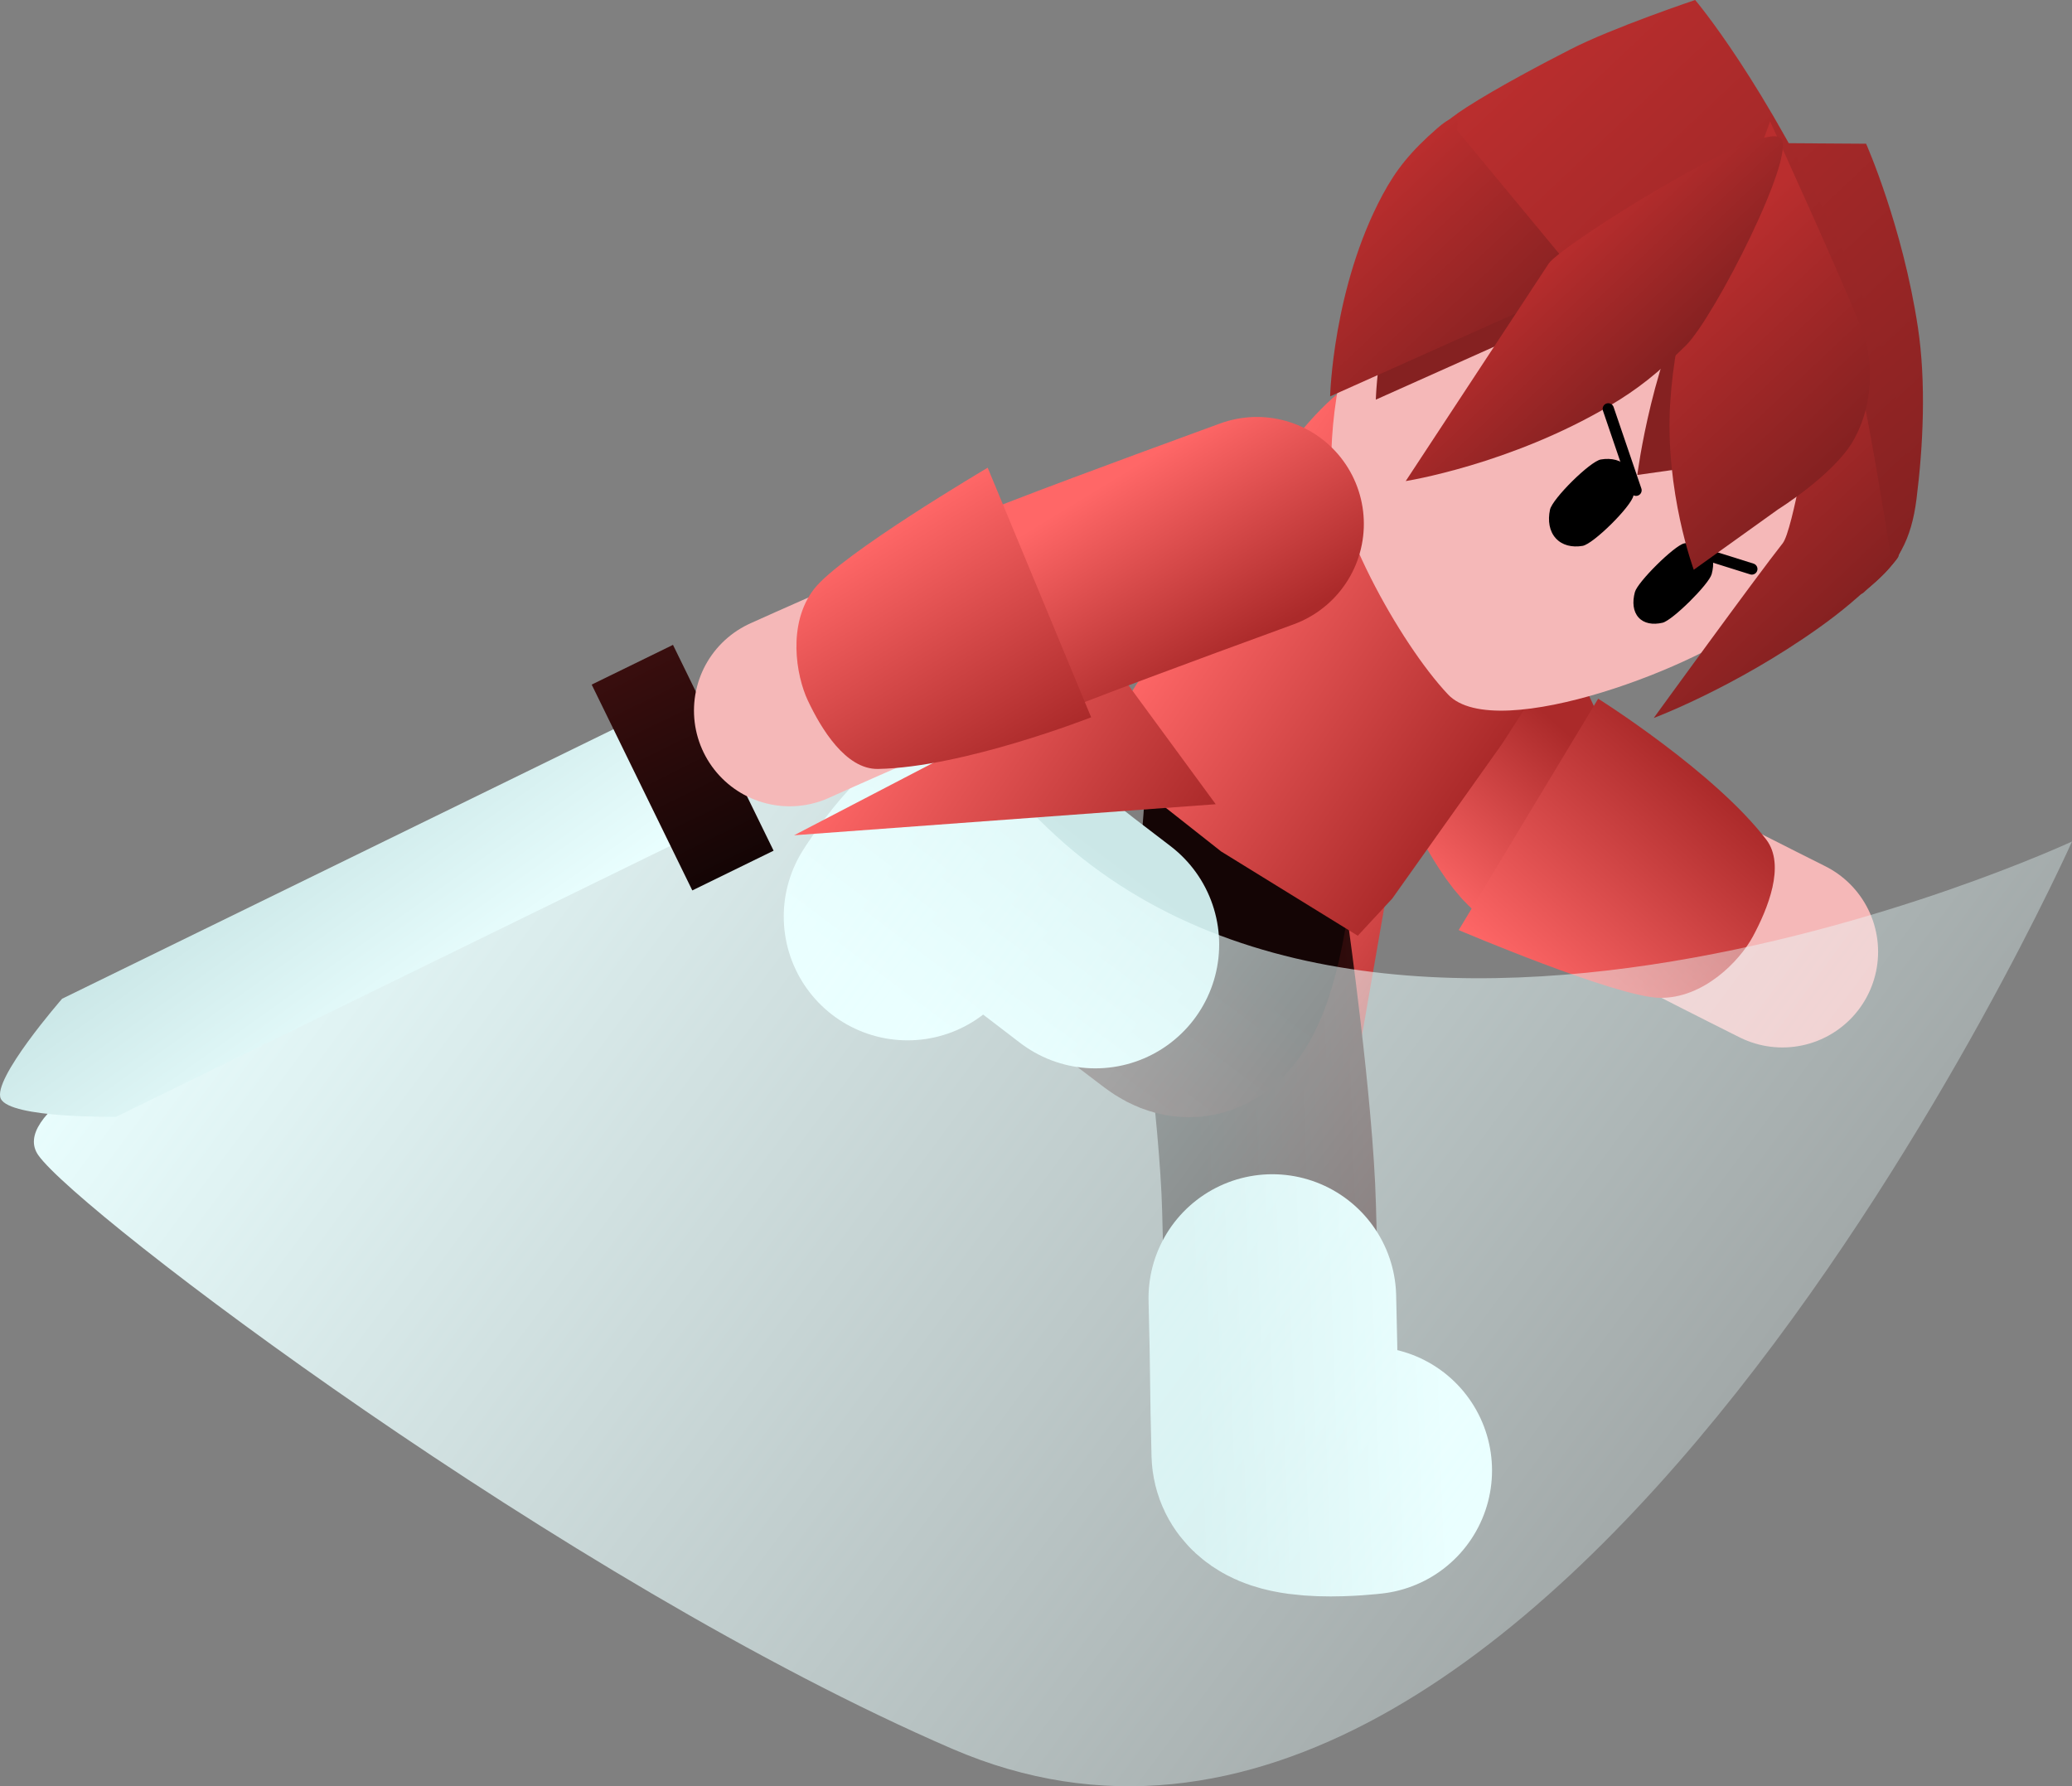 <svg version="1.1" xmlns="http://www.w3.org/2000/svg" xmlns:xlink="http://www.w3.org/1999/xlink" width="92.029" height="79.34" viewBox="0,0,92.029,79.34"><rect x="0" y="0" width="92.029" height="79.34" fill="#808080" stroke="none"/><defs><linearGradient x1="232.99" y1="194.223" x2="243.221" y2="201.182" gradientUnits="userSpaceOnUse" id="color-1"><stop offset="0" stop-color="#ff6767"/><stop offset="1" stop-color="#ab2a2a"/></linearGradient><linearGradient x1="233.342" y1="206.711" x2="242.836" y2="206.377" gradientUnits="userSpaceOnUse" id="color-2"><stop offset="0" stop-color="#140505"/><stop offset="1" stop-color="#390e0e"/></linearGradient><linearGradient x1="233.126" y1="215.312" x2="244.119" y2="214.926" gradientUnits="userSpaceOnUse" id="color-3"><stop offset="0" stop-color="#cbe7e7"/><stop offset="1" stop-color="#eaffff"/></linearGradient><linearGradient x1="238.726" y1="189.13" x2="245.071" y2="182.059" gradientUnits="userSpaceOnUse" id="color-4"><stop offset="0" stop-color="#ff6767"/><stop offset="1" stop-color="#ab2a2a"/></linearGradient><linearGradient x1="247.726" y1="197.525" x2="255.982" y2="188.326" gradientUnits="userSpaceOnUse" id="color-5"><stop offset="0" stop-color="#ff6767"/><stop offset="1" stop-color="#ab2a2a"/></linearGradient><linearGradient x1="234.29" y1="196.077" x2="228.614" y2="203.696" gradientUnits="userSpaceOnUse" id="color-6"><stop offset="0" stop-color="#140505"/><stop offset="1" stop-color="#390e0e"/></linearGradient><linearGradient x1="227.818" y1="190.473" x2="221.246" y2="199.294" gradientUnits="userSpaceOnUse" id="color-7"><stop offset="0" stop-color="#cbe7e7"/><stop offset="1" stop-color="#eaffff"/></linearGradient><linearGradient x1="187.782" y1="192.134" x2="270.207" y2="253.446" gradientUnits="userSpaceOnUse" id="color-8"><stop offset="0" stop-color="#eaffff"/><stop offset="1" stop-color="#eaffff" stop-opacity="0"/></linearGradient><linearGradient x1="233.732" y1="178.582" x2="246.386" y2="187.188" gradientUnits="userSpaceOnUse" id="color-9"><stop offset="0" stop-color="#ff6767"/><stop offset="1" stop-color="#ab2a2a"/></linearGradient><linearGradient x1="242.372" y1="164.627" x2="257.943" y2="181.126" gradientUnits="userSpaceOnUse" id="color-10"><stop offset="0" stop-color="#ffd499"/><stop offset="1" stop-color="#ffd599"/></linearGradient><linearGradient x1="248.63" y1="155.542" x2="267.497" y2="175.534" gradientUnits="userSpaceOnUse" id="color-11"><stop offset="0" stop-color="#ba2e2e"/><stop offset="1" stop-color="#852121"/></linearGradient><linearGradient x1="247.909" y1="155.549" x2="267.113" y2="175.898" gradientUnits="userSpaceOnUse" id="color-12"><stop offset="0" stop-color="#ba2e2e"/><stop offset="1" stop-color="#852121"/></linearGradient><linearGradient x1="239.955" y1="162.986" x2="246.454" y2="169.874" gradientUnits="userSpaceOnUse" id="color-13"><stop offset="0" stop-color="#ba2e2e"/><stop offset="1" stop-color="#852121"/></linearGradient><linearGradient x1="254.51" y1="172.935" x2="261.901" y2="180.767" gradientUnits="userSpaceOnUse" id="color-14"><stop offset="0" stop-color="#ba2e2e"/><stop offset="1" stop-color="#852121"/></linearGradient><linearGradient x1="253.322" y1="167.263" x2="260.546" y2="174.919" gradientUnits="userSpaceOnUse" id="color-15"><stop offset="0" stop-color="#ba2e2e"/><stop offset="1" stop-color="#852121"/></linearGradient><linearGradient x1="247.941" y1="165.512" x2="252.951" y2="170.821" gradientUnits="userSpaceOnUse" id="color-16"><stop offset="0" stop-color="#ba2e2e"/><stop offset="1" stop-color="#852121"/></linearGradient><linearGradient x1="219.294" y1="184.847" x2="231.457" y2="193.119" gradientUnits="userSpaceOnUse" id="color-17"><stop offset="0" stop-color="#ff6767"/><stop offset="1" stop-color="#ab2a2a"/></linearGradient><linearGradient x1="216.459" y1="186.499" x2="215.048" y2="183.635" gradientUnits="userSpaceOnUse" id="color-18"><stop offset="0" stop-color="#140505"/><stop offset="1" stop-color="#390e0e"/></linearGradient><linearGradient x1="197.929" y1="199.75" x2="191.991" y2="191.417" gradientUnits="userSpaceOnUse" id="color-19"><stop offset="0" stop-color="#eaffff"/><stop offset="1" stop-color="#cbe7e7"/></linearGradient><linearGradient x1="212.607" y1="192.276" x2="208.104" y2="183.136" gradientUnits="userSpaceOnUse" id="color-20"><stop offset="0" stop-color="#140505"/><stop offset="1" stop-color="#390e0e"/></linearGradient><linearGradient x1="231.876" y1="173.407" x2="236.817" y2="181.52" gradientUnits="userSpaceOnUse" id="color-21"><stop offset="0" stop-color="#ff6767"/><stop offset="1" stop-color="#ab2a2a"/></linearGradient><linearGradient x1="218.663" y1="177.57" x2="224.835" y2="187.702" gradientUnits="userSpaceOnUse" id="color-22"><stop offset="0" stop-color="#ff6767"/><stop offset="1" stop-color="#ab2a2a"/></linearGradient></defs><g transform="translate(-180.036,-153.61)"><g data-paper-data="{&quot;isPaintingLayer&quot;:true}" fill-rule="nonzero" stroke-linejoin="miter" stroke-miterlimit="10" stroke-dasharray="" stroke-dashoffset="0" style="mix-blend-mode: normal"><path d="M235.566,190.435l6.337,1.274l-2.671,15.336z" data-paper-data="{&quot;index&quot;:null}" fill="url(#color-1)" stroke="none" stroke-width="0" stroke-linecap="butt"/><g fill="none" stroke-linecap="round"><path d="M240.331,218.826c0,0 -3.615,0.433 -3.644,-0.671c-0.071,-2.721 -0.206,-7.872 -0.286,-10.905c-0.113,-4.318 -1.204,-12.049 -1.204,-12.049" stroke="url(#color-2)" stroke-width="9.5"/><path d="M240.805,218.924c0,0 -4.092,0.49 -4.125,-0.76c-0.081,-3.08 -0.042,-3.464 -0.132,-6.898" stroke="url(#color-3)" stroke-width="11"/></g><g><path d="M259.203,195.885c0,0 -7.982,-3.981 -10.078,-5.282c-2.487,-1.543 -5.165,-9.001 -5.165,-9.001" fill="none" stroke="#f5b8b8" stroke-width="8.5" stroke-linecap="round"/><path d="M251.719,192.335c-0.715,-0.424 -1.255,-0.521 -2.893,-1.682c-1.693,-1.2 -4.812,-9.7 -4.812,-9.7" fill="none" stroke="url(#color-4)" stroke-width="9.5" stroke-linecap="round"/><path d="M253.739,197.931c-1.952,-0.044 -8.914,-3.01 -8.914,-3.01l6.195,-10.277c0,0 5.155,3.239 7.465,6.258c0.869,1.136 0.062,3.09 -0.599,4.314c-0.58,1.074 -2.195,2.758 -4.147,2.714z" fill="url(#color-5)" stroke="none" stroke-width="0" stroke-linecap="butt"/></g><g fill="none" stroke-linecap="round"><path d="M235.66,188.14c0,0 -0.263,12.599 -3.703,9.988c-2.417,-1.835 -6.521,-4.95 -8.689,-6.595c-0.88,-0.668 -2.802,2.424 -2.802,2.424" stroke="url(#color-6)" stroke-width="9.5"/><path d="M220.346,194.319c0,0 2.176,-3.5 3.172,-2.744c2.454,1.863 2.431,1.911 5.168,3.988" stroke="url(#color-7)" stroke-width="11"/></g><path d="M222.321,231.284c-17.178,-7.428 -38.781,-23.809 -40.581,-26.36c-2.472,-3.501 18.921,-10.384 18.921,-10.384c0,0 17.434,-15.065 23.409,-6.992c14.187,19.17 47.996,3.439 47.996,3.439c0,0 -23.144,51.8 -49.744,40.297z" data-paper-data="{&quot;index&quot;:null}" fill="url(#color-8)" stroke="none" stroke-width="NaN" stroke-linecap="butt"/><path d="M239.718,170.879c0.909,-0.699 2.356,1.218 2.356,1.218l7.342,4.994c0,0 2.307,0.753 2.026,1.763c-0.281,1.01 -4.683,7.786 -4.683,7.786l-4.884,6.88l-1.532,1.653l-6.069,-3.743l-5.314,-4.192l1.013,-2.39l4.398,-6.825c0,0 2.587,-5.019 5.348,-7.142z" fill="url(#color-9)" stroke="#001966" stroke-width="0" stroke-linecap="butt"/><g><path d="M258.458,165.043c2.148,2.276 3.164,5.216 3.071,8.127c-0.094,2.912 -1.296,5.795 -3.586,7.956c-2.028,1.914 -11.443,5.607 -13.591,3.331c-2.148,-2.276 -5.273,-7.91 -5.18,-10.822c0.094,-2.912 0.91,-6.847 3.2,-9.008c2.29,-2.161 5.237,-3.195 8.15,-3.12c2.912,0.075 5.788,1.26 7.936,3.536z" fill="#f5b8b8" stroke="url(#color-10)" stroke-width="0" stroke-linecap="butt"/><path d="M252.587,175.623c-0.104,0.49 -1.785,2.152 -2.259,2.233c-0.475,0.08 -0.91,-0.026 -1.193,-0.339c-0.283,-0.313 -0.359,-0.773 -0.256,-1.265c0.104,-0.49 1.785,-2.152 2.259,-2.233c0.476,-0.08 0.91,0.026 1.193,0.339c0.283,0.313 0.359,0.773 0.256,1.265z" data-paper-data="{&quot;index&quot;:null}" fill="#000000" stroke="none" stroke-width="1.301" stroke-linecap="butt"/><path d="M256.061,179.111c-0.122,0.45 -1.745,2.057 -2.181,2.159c-0.437,0.102 -0.827,0.032 -1.067,-0.234c-0.24,-0.266 -0.284,-0.677 -0.162,-1.129c0.122,-0.45 1.745,-2.057 2.181,-2.159c0.437,-0.102 0.827,-0.032 1.067,0.234c0.24,0.266 0.284,0.677 0.162,1.129z" data-paper-data="{&quot;index&quot;:null}" fill="#000000" stroke="none" stroke-width="1.301" stroke-linecap="butt"/><path d="M245.904,159.45c1.177,-1.027 0.865,0.079 0.865,0.079l5.626,6.798l-11.251,5.034c0,0 0.122,-4.85 2.335,-8.962c0.601,-1.117 1.248,-1.922 2.426,-2.949z" data-paper-data="{&quot;index&quot;:null}" fill="#852121" stroke="none" stroke-width="0" stroke-linecap="butt"/><path d="M262.886,179.832c-1.453,1.127 -1.788,-0.913 -1.788,-0.913c0,0 -0.017,-2.85 -1.3,-4.964c-1.268,-2.088 -3.793,-3.432 -5.16,-4.959c-2.922,-3.265 -10.592,-9.127 -10.592,-9.127l18.874,0.125c0,0 1.622,3.655 2.303,8.172c0.368,2.442 0.232,5.264 -0.064,7.605c-0.23,1.813 -0.82,2.935 -2.273,4.061z" fill="url(#color-11)" stroke="none" stroke-width="0" stroke-linecap="butt"/><path d="M262.803,179.934c-0.252,0.238 -1.257,-0.135 -1.257,-0.135c0,0 -0.804,-0.906 -1.629,-1.835c-1.126,-1.269 2.162,-2.577 -1.1,-6.251c-1.311,-1.477 -5.269,-3.239 -7.313,-4.893c-4.655,-3.766 -7.888,-7.217 -7.888,-7.217c0,0 0.583,-0.601 1.554,-1.225c1.389,-0.894 3.445,-1.975 4.631,-2.582c1.88,-0.962 5.526,-2.186 5.526,-2.186c0,0 3.112,3.643 6.493,10.986c2.305,5.006 3.659,10.265 2.675,13.37c-0.254,0.801 -1.198,1.502 -1.692,1.968z" fill="url(#color-12)" stroke="none" stroke-width="0" stroke-linecap="butt"/><path d="M243.875,159.305c1.177,-1.027 0.865,0.079 0.865,0.079l5.625,6.798l-11.251,5.034c0,0 0.122,-4.85 2.335,-8.962c0.601,-1.117 1.248,-1.922 2.426,-2.949z" data-paper-data="{&quot;index&quot;:null}" fill="url(#color-13)" stroke="none" stroke-width="0" stroke-linecap="butt"/><path d="M260.812,181.502c-3.749,2.666 -7.324,3.999 -7.324,3.999c0,0 4.531,-6.247 5.729,-7.762c0.451,-0.57 1.244,-5.424 1.244,-5.424c0,0 0.005,-6.512 1.075,-5.583c0.826,0.718 2.488,11.637 2.488,11.637c0,0 0.912,-0.511 -0.237,0.61c-1.149,1.121 -1.956,1.799 -2.975,2.523z" data-paper-data="{&quot;index&quot;:null}" fill="url(#color-14)" stroke="none" stroke-width="0" stroke-linecap="butt"/><path d="M257.881,163.224c1.041,-0.697 0.667,0.418 0.667,0.418l3.596,9.736l-9.386,1.329c0,0 0.667,-5.369 2.881,-9.115c0.601,-1.018 1.202,-1.67 2.243,-2.368z" fill="#852121" stroke="none" stroke-width="0" stroke-linecap="butt"/><path d="M257.845,178.883l-2.837,-0.891" fill="none" stroke="#000000" stroke-width="0.5" stroke-linecap="round"/><path d="M258.656,159.003c0,0 3.525,7.712 4.188,9.545c0.187,0.518 0.634,2.643 -0.49,4.627c-0.853,1.506 -3.333,3.052 -3.333,3.052l-3.755,2.69c0,0 -1.287,-3.48 -1.048,-7.39c0.206,-3.353 1.303,-7.581 3.135,-8.96z" fill="url(#color-15)" stroke="none" stroke-width="0" stroke-linecap="butt"/><path d="M251.548,171.622c-4.434,2.625 -9.076,3.356 -9.076,3.356c0,0 5.104,-7.765 6.35,-9.66c0.519,-0.79 9.382,-6.378 10.298,-5.577c0.768,0.672 -2.936,7.95 -4.192,9.2c-1.256,1.25 -2.175,1.967 -3.379,2.68z" data-paper-data="{&quot;index&quot;:null}" fill="url(#color-16)" stroke="none" stroke-width="0" stroke-linecap="butt"/><path d="M252.701,175.387l-1.233,-3.617" data-paper-data="{&quot;index&quot;:null}" fill="none" stroke="#000000" stroke-width="0.5" stroke-linecap="round"/></g><path d="M215.306,190.71l14.284,-7.437l4.443,6.058z" fill="url(#color-17)" stroke="none" stroke-width="0" stroke-linecap="butt"/><g><g stroke="none" stroke-linecap="butt"><path d="M220.201,184.656l-7.503,3.668l-1.391,-2.845l7.503,-3.668z" fill="url(#color-18)" stroke-width="0"/><path d="M210.266,190.958l-25.071,12.256c0,0 -4.693,0.077 -5.121,-0.798c-0.416,-0.85 2.721,-4.445 2.721,-4.445l24.94,-12.191z" fill="url(#color-19)" stroke-width="0.5"/><path d="M214.396,191.395l-3.611,1.765l-4.469,-9.142l3.611,-1.765z" fill="url(#color-20)" stroke-width="0"/></g><g><path d="M215.109,185.173c0,0 6.629,-2.997 10.056,-4.259c3.517,-1.294 10.476,-3.729 10.476,-3.729" fill="none" stroke="#f5b8b8" stroke-width="8.5" stroke-linecap="round"/><path d="M223.866,181.395c0.734,-0.363 0.266,-0.112 2.916,-1.14c2.819,-1.093 9.08,-3.375 9.08,-3.375" fill="none" stroke="url(#color-21)" stroke-width="9.5" stroke-linecap="round"/><path d="M216.192,179.773c1.194,-1.545 7.713,-5.388 7.713,-5.388l4.595,11.085c0,0 -5.666,2.227 -9.468,2.294c-1.43,0.025 -2.524,-1.784 -3.117,-3.042c-0.52,-1.104 -0.917,-3.404 0.277,-4.949z" fill="url(#color-22)" stroke="none" stroke-width="0" stroke-linecap="butt"/></g></g></g></g></svg><!--rotationCenter:59.96397144584131:26.389665000000093-->